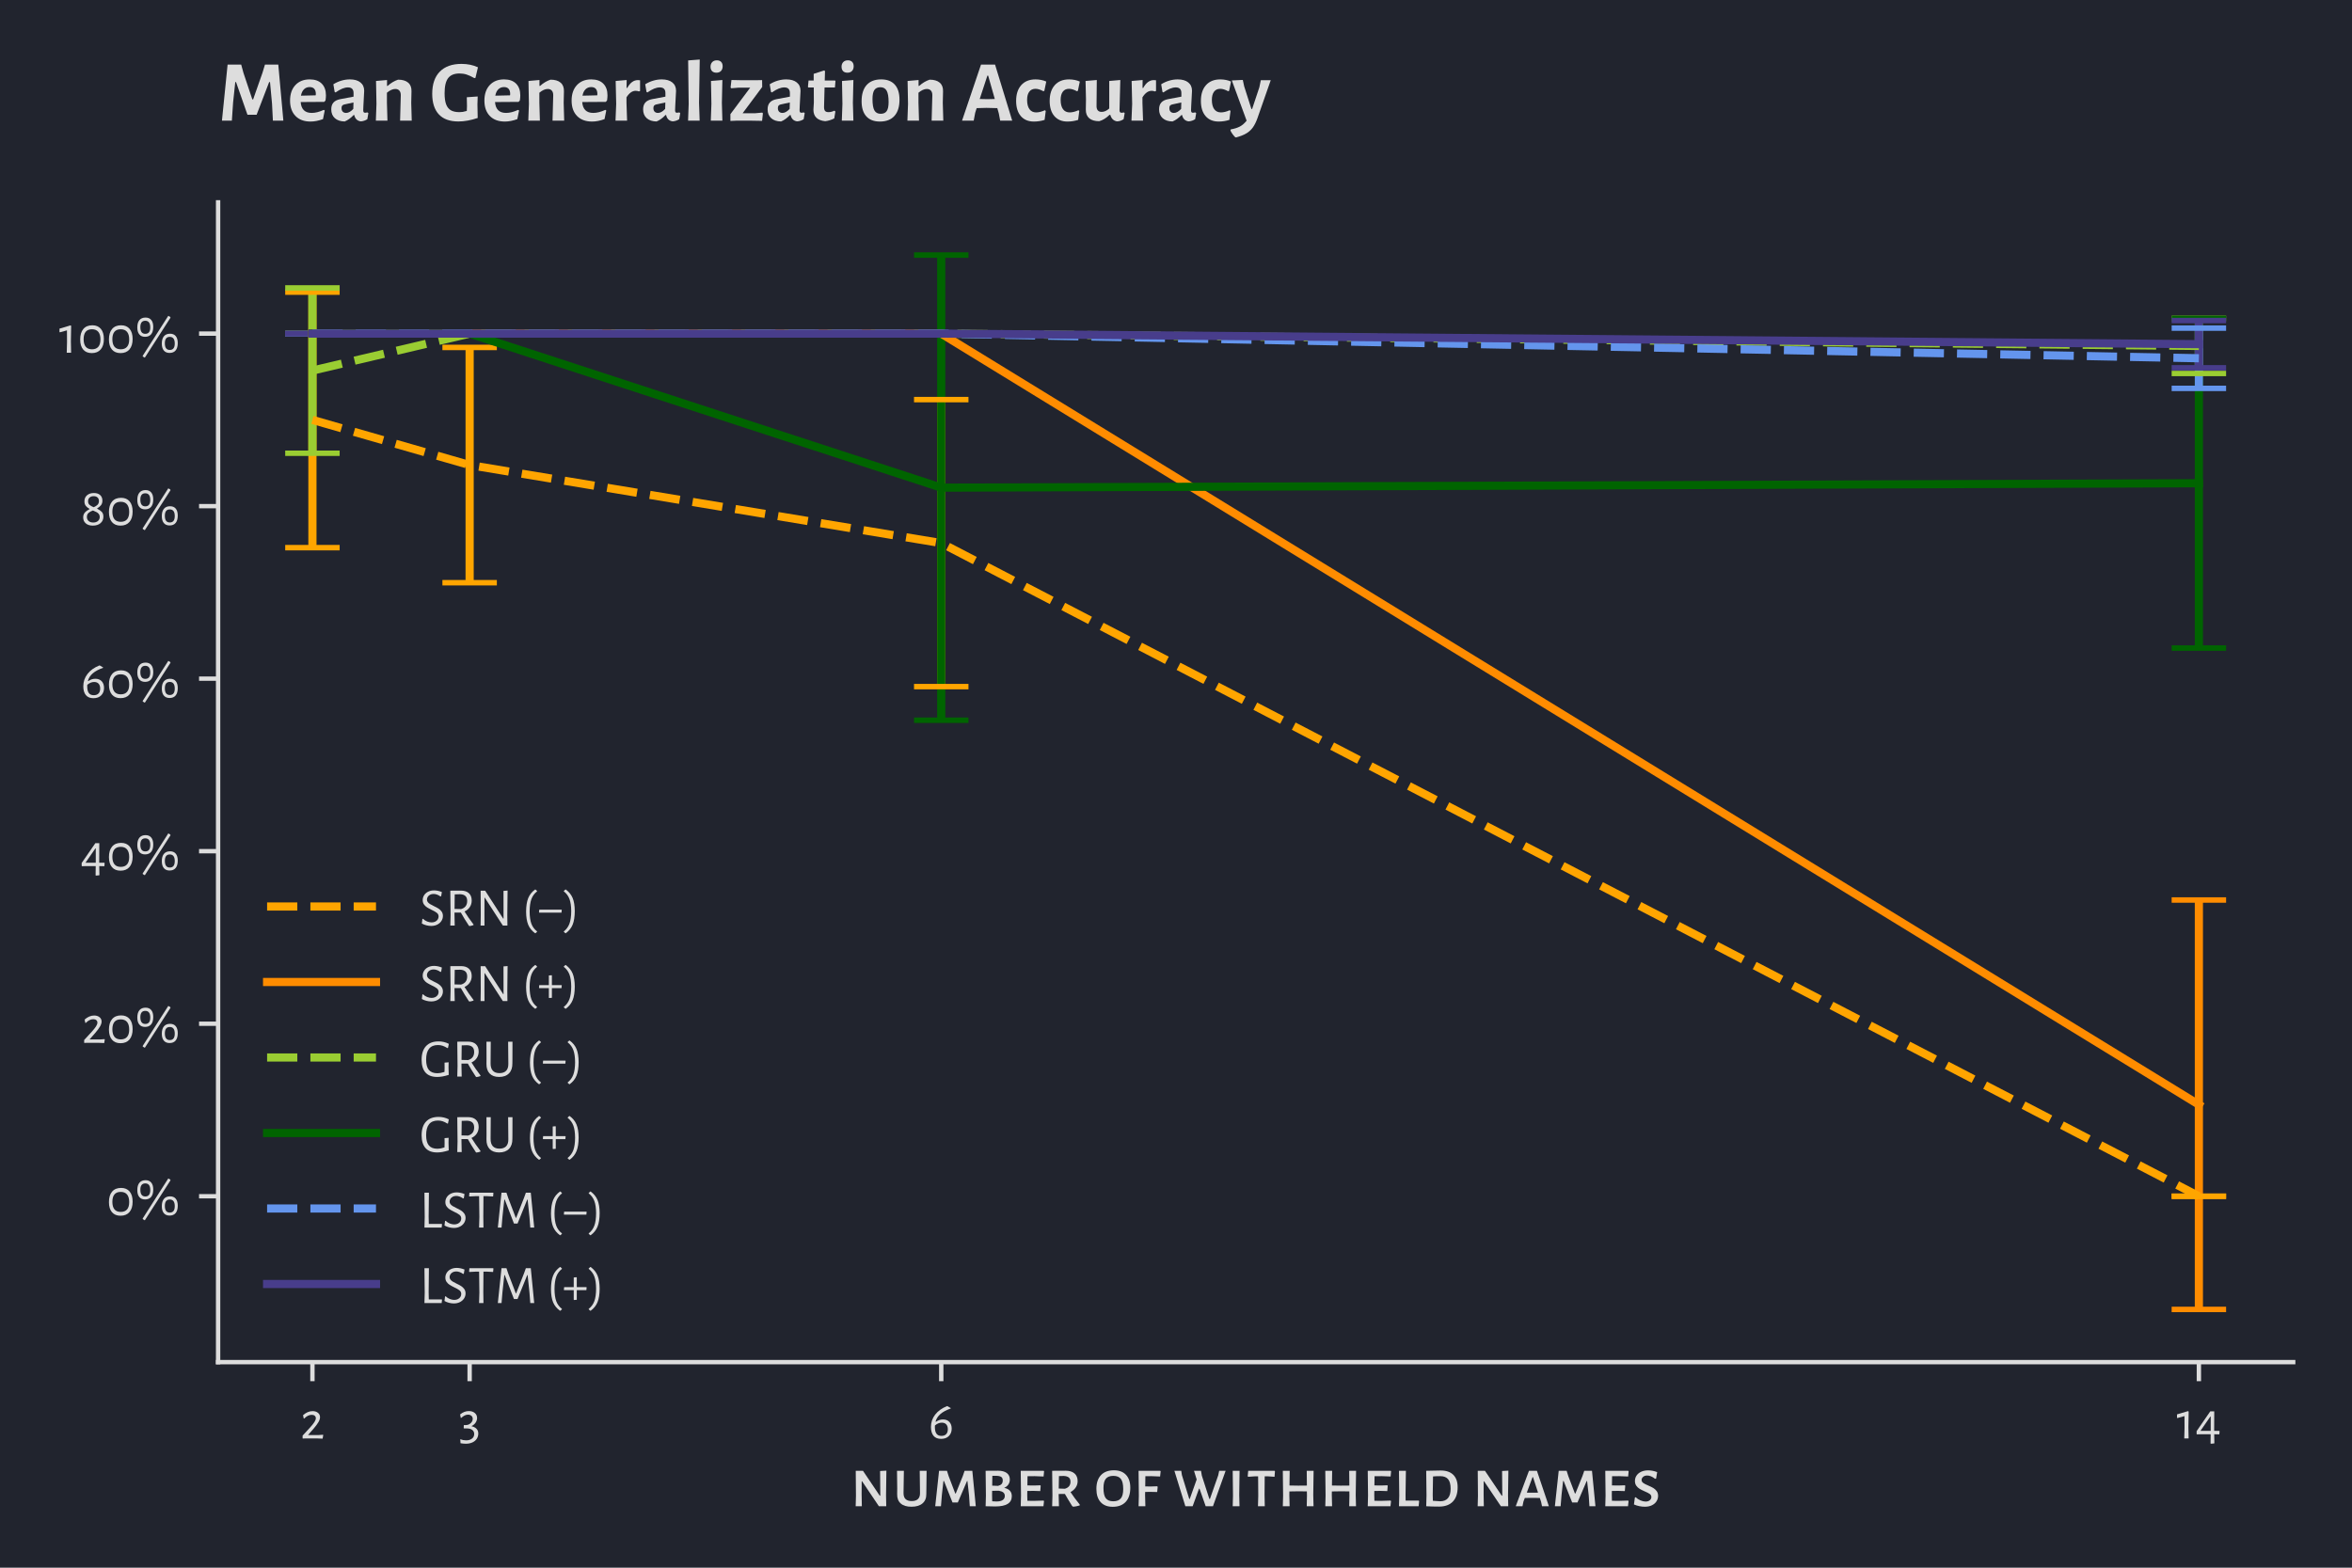 <?xml version="1.0" encoding="utf-8" standalone="no"?>
<!DOCTYPE svg PUBLIC "-//W3C//DTD SVG 1.1//EN"
  "http://www.w3.org/Graphics/SVG/1.1/DTD/svg11.dtd">
<!-- Created with matplotlib (https://matplotlib.org/) -->
<svg height="288pt" version="1.1" viewBox="0 0 432 288" width="432pt" xmlns="http://www.w3.org/2000/svg" xmlns:xlink="http://www.w3.org/1999/xlink">
 <defs>
  <style type="text/css">*{stroke-linecap:butt;stroke-linejoin:round;}</style>
 </defs>
 <g id="figure_1">
  <g id="patch_1">
   <path d="M 0 288 
L 432 288 
L 432 0 
L 0 0 
z
" style="fill:#21242e;"/>
  </g>
  <g id="axes_1">
   <g id="patch_2">
    <path d="M 40.06 250.236 
L 421.2 250.236 
L 421.2 37.17 
L 40.06 37.17 
z
" style="fill:#21242e;"/>
   </g>
   <g id="matplotlib.axis_1">
    <g id="xtick_1">
     <g id="line2d_1">
      <defs>
       <path d="M 0 0 
L 0 3.5 
" id="m0283eecb17" style="stroke:#dddddd;stroke-width:0.8;"/>
      </defs>
      <g>
       <use style="fill:#dddddd;stroke:#dddddd;stroke-width:0.8;" x="57.385" xlink:href="#m0283eecb17" y="250.236"/>
      </g>
     </g>
     <g id="text_1">
      <!-- 2 -->
      <g style="fill:#dddddd;" transform="translate(55.11 264.257)scale(0.1 -0.1)">
       <defs>
        <path d="M 23 50.203 
Q 29 50.203 32.844 47.141 
Q 36.703 44.094 36.703 39.094 
Q 36.703 35.094 33.891 30.141 
Q 31.094 25.203 25 18.094 
L 14.906 6.594 
L 15.094 6.203 
L 33.594 6.203 
L 42 6.797 
L 42.594 6.297 
L 41.5 -0.406 
L 31.297 0 
L 8.906 0 
L 5.203 -0.203 
L 4.703 0.203 
L 4.703 5.203 
L 18.594 20.297 
Q 24 26.297 26.5 30.25 
Q 29 34.203 29 37.203 
Q 29 39.906 27 41.656 
Q 25 43.406 21.406 43.406 
Q 17.797 43.406 14.25 41.594 
Q 10.703 39.797 7.797 36.594 
L 6.797 36.594 
L 5.5 42.703 
Q 9.406 46.297 13.906 48.25 
Q 18.406 50.203 23 50.203 
z
" id="AlegreyaSans-Regular-50"/>
       </defs>
       <use xlink:href="#AlegreyaSans-Regular-50"/>
      </g>
     </g>
    </g>
    <g id="xtick_2">
     <g id="line2d_2">
      <g>
       <use style="fill:#dddddd;stroke:#dddddd;stroke-width:0.8;" x="86.259" xlink:href="#m0283eecb17" y="250.236"/>
      </g>
     </g>
     <g id="text_2">
      <!-- 3 -->
      <g style="fill:#dddddd;" transform="translate(84.199 264.257)scale(0.1 -0.1)">
       <defs>
        <path d="M 19.094 50.297 
Q 25.906 50.297 30.094 46.75 
Q 34.297 43.203 34.297 37.594 
Q 34.297 33.297 31.75 29.297 
Q 29.203 25.297 24.297 22.797 
L 24.297 22.406 
Q 30.297 21 33.391 17.594 
Q 36.5 14.203 36.5 9.094 
Q 36.5 3.594 33.641 -0.703 
Q 30.797 -5 25.594 -7.344 
Q 20.406 -9.703 13.703 -9.703 
Q 9.094 -9.703 3.906 -8.797 
L 3.406 -2 
L 4 -1.5 
Q 8.703 -3.5 14.203 -3.5 
Q 20.797 -3.5 24.891 -0.344 
Q 29 2.797 29 8.094 
Q 29 12.797 25.641 15.5 
Q 22.297 18.203 16.094 18.406 
L 10.203 18.406 
L 9.703 19 
L 9.906 24.5 
L 14.297 24.594 
Q 17 24.594 19.797 26.094 
Q 22.594 27.594 24.438 30.188 
Q 26.297 32.797 26.297 35.906 
Q 26.297 39.5 23.891 41.594 
Q 21.5 43.703 17.594 43.703 
Q 14.5 43.703 11.547 42.25 
Q 8.594 40.797 5.203 37.797 
L 4.297 37.797 
L 3.094 44.094 
Q 10.594 50.297 19.094 50.297 
z
" id="AlegreyaSans-Regular-51"/>
       </defs>
       <use xlink:href="#AlegreyaSans-Regular-51"/>
      </g>
     </g>
    </g>
    <g id="xtick_3">
     <g id="line2d_3">
      <g>
       <use style="fill:#dddddd;stroke:#dddddd;stroke-width:0.8;" x="172.882" xlink:href="#m0283eecb17" y="250.236"/>
      </g>
     </g>
     <g id="text_3">
      <!-- 6 -->
      <g style="fill:#dddddd;" transform="translate(170.532 264.257)scale(0.1 -0.1)">
       <defs>
        <path d="M 26.703 34.906 
Q 34.203 34.906 38.453 30.297 
Q 42.703 25.703 42.703 18 
Q 42.703 9.703 37.5 4.453 
Q 32.297 -0.797 23.203 -0.797 
Q 14 -0.797 9.297 4.891 
Q 4.594 10.594 4.594 21.094 
Q 4.594 33.797 12.344 43.797 
Q 20.094 53.797 34.203 59.406 
L 34.703 59.406 
L 40.906 55.797 
L 40.906 55 
Q 28.906 50.797 22.156 45 
Q 15.406 39.203 13.094 31.203 
L 13.703 30.5 
Q 19.703 34.906 26.703 34.906 
z
M 23.797 4.703 
Q 29.406 4.703 32.5 7.844 
Q 35.594 11 35.594 16.906 
Q 35.594 22.703 32.688 25.844 
Q 29.797 29 24.5 29 
Q 17.906 29 11.906 23.797 
Q 11.797 22.906 11.797 21.094 
Q 11.797 12.906 14.688 8.797 
Q 17.594 4.703 23.797 4.703 
z
" id="AlegreyaSans-Regular-54"/>
       </defs>
       <use xlink:href="#AlegreyaSans-Regular-54"/>
      </g>
     </g>
    </g>
    <g id="xtick_4">
     <g id="line2d_4">
      <g>
       <use style="fill:#dddddd;stroke:#dddddd;stroke-width:0.8;" x="403.875" xlink:href="#m0283eecb17" y="250.236"/>
      </g>
     </g>
     <g id="text_4">
      <!-- 14 -->
      <g style="fill:#dddddd;" transform="translate(399.75 264.257)scale(0.1 -0.1)">
       <defs>
        <path d="M 22.5 49.406 
L 22 20.703 
L 22.406 0 
L 14.406 0 
L 14.906 19.703 
L 14.797 41.094 
L 1.906 37.5 
L 1.094 37.906 
L 1.094 44.203 
L 21.297 50.203 
z
" id="AlegreyaSans-Regular-49"/>
        <path d="M 35.203 7.703 
L 35 7.703 
L 35.297 -8.594 
L 34.797 -9.203 
L 28.797 -9.703 
L 28.297 -9.094 
L 28.5 7.703 
L 9.797 7.703 
L 3.203 7.5 
L 2.703 8.297 
L 2.703 13.406 
L 27.797 49.797 
L 35.094 49.797 
L 34.906 13.906 
L 44.297 13.906 
L 44.906 13.094 
L 44.406 7.5 
z
M 28.594 13.906 
L 28.594 40.203 
L 27.906 40.203 
L 9.703 13.906 
z
" id="AlegreyaSans-Regular-52"/>
       </defs>
       <use xlink:href="#AlegreyaSans-Regular-49"/>
       <use x="34.4" xlink:href="#AlegreyaSans-Regular-52"/>
      </g>
     </g>
    </g>
    <g id="text_5">
     <!-- number of withheld names -->
     <g style="fill:#dddddd;" transform="translate(156.086 276.71)scale(0.13 -0.13)">
      <defs>
       <path d="M 51.203 15.297 
L 51.5 0 
L 41.094 0 
L 17.406 35.203 
L 16.797 35.203 
L 16.703 17 
L 17 0 
L 8.297 0 
L 8.703 14.703 
L 8.406 50.094 
L 18.594 50.094 
L 42.297 14.906 
L 43.094 14.906 
L 42.797 49.797 
L 51.703 50.297 
z
" id="AlegreyaSansSC-Medium-110"/>
       <path d="M 48.203 24.594 
L 48.094 17.203 
Q 48.203 8.703 42.703 4 
Q 37.203 -0.703 27.094 -0.703 
Q 17.094 -0.703 11.891 3.938 
Q 6.703 8.594 6.906 17.203 
L 7 24.906 
L 6.703 50.094 
L 16.406 50.094 
L 15.906 18.703 
Q 15.797 7.297 27.5 7.297 
Q 33.297 7.297 36.297 10.141 
Q 39.297 13 39.203 18.703 
L 38.797 50.094 
L 48.5 50.094 
z
" id="AlegreyaSansSC-Medium-117"/>
       <path d="M 62.797 0 
L 54.297 0 
L 53.297 15.203 
L 51 35.594 
L 50.406 35.594 
L 37.406 5.297 
L 29.906 5.297 
L 17.906 35.594 
L 17.094 35.594 
L 14.906 16.094 
L 13.594 0 
L 5.5 0 
L 10.906 50.094 
L 22.094 50.094 
L 24.406 42.703 
L 33.797 18 
L 34.5 18 
L 44.5 42.797 
L 47 50.094 
L 57.906 50.094 
z
" id="AlegreyaSansSC-Medium-109"/>
       <path d="M 34.5 26 
Q 45.297 23.703 45.297 14.203 
Q 45.297 -0.297 22 -0.297 
Q 14.906 -0.297 8.297 0 
L 8.703 15 
L 8.297 50.094 
L 25.906 50.203 
Q 33.703 50.203 38.094 47 
Q 42.5 43.797 42.5 37.797 
Q 42.5 33.703 40.391 30.641 
Q 38.297 27.594 34.5 26 
z
M 32.5 36.5 
Q 32.5 40 30.203 41.5 
Q 27.906 43 22.594 43 
L 17.797 43 
L 17.594 29.094 
L 25.797 28.797 
Q 29.203 29.594 30.844 31.391 
Q 32.5 33.203 32.5 36.5 
z
M 23.5 6.703 
Q 29.297 6.703 32.344 8.703 
Q 35.406 10.703 35.406 14.594 
Q 35.406 17.703 33.297 19.453 
Q 31.203 21.203 26.906 21.906 
L 17.5 21.797 
L 17.406 15.906 
L 17.594 7 
Q 20.703 6.703 23.5 6.703 
z
" id="AlegreyaSansSC-Medium-98"/>
       <path d="M 40.5 8 
L 41.203 7.297 
L 40.406 0 
L 8.297 0 
L 8.703 15 
L 8.297 50.094 
L 40.703 50.094 
L 41.297 49.297 
L 40.594 42 
L 27.906 42.5 
L 17.906 42.406 
L 17.703 29.406 
L 27.297 29.297 
L 36 29.594 
L 36.5 28.797 
L 35.906 21.406 
L 26.5 21.703 
L 17.594 21.594 
L 17.5 15.906 
L 17.703 7.703 
L 27 7.594 
z
" id="AlegreyaSansSC-Medium-101"/>
       <path d="M 34.203 20 
Q 40 11.297 47.297 2.297 
L 47.203 1.094 
Q 42 -0.406 38.094 -0.703 
L 36.594 0.203 
Q 29.297 12 26.297 17.406 
L 17.5 17.297 
L 17.5 15.906 
L 17.906 0 
L 8.297 0 
L 8.703 15 
L 8.297 50.094 
L 27.297 50.203 
Q 35.406 50.203 39.844 46.344 
Q 44.297 42.5 44.297 35.5 
Q 44.297 30.594 41.641 26.594 
Q 39 22.594 34.203 20 
z
M 17.594 25 
L 26.297 24.703 
Q 34.203 27 34.203 34.594 
Q 34.203 38.703 31.797 40.641 
Q 29.406 42.594 24.5 42.797 
L 17.906 42.594 
z
" id="AlegreyaSansSC-Medium-114"/>
       <path id="AlegreyaSansSC-Medium-32"/>
       <path d="M 28.797 50.797 
Q 39.797 50.797 45.844 44.344 
Q 51.906 37.906 51.906 26.203 
Q 51.906 13.203 45.453 6.203 
Q 39 -0.797 27.094 -0.797 
Q 16 -0.797 10 5.797 
Q 4 12.406 4 24.5 
Q 4 37.094 10.453 43.938 
Q 16.906 50.797 28.797 50.797 
z
M 27.906 42.906 
Q 20.703 42.906 17.344 38.844 
Q 14 34.797 14 25.703 
Q 14 15.594 17.297 11.297 
Q 20.594 7 27.797 7 
Q 35.094 7 38.5 11.047 
Q 41.906 15.094 41.906 24.297 
Q 41.906 34.297 38.594 38.594 
Q 35.297 42.906 27.906 42.906 
z
" id="AlegreyaSansSC-Medium-111"/>
       <path d="M 17.406 42.406 
L 17.203 28 
L 25.203 27.906 
L 34.094 28.203 
L 34.797 27.406 
L 34.094 20.094 
L 24.406 20.297 
L 17.094 20.203 
L 17 15.906 
L 17.406 0 
L 7.797 0 
L 8.203 15 
L 7.797 50.094 
L 38.406 50.094 
L 39 49.297 
L 38.203 42 
L 25.703 42.5 
z
" id="AlegreyaSansSC-Medium-102"/>
       <path d="M 57.5 0 
L 47.203 0 
L 38.5 24.797 
L 37.797 24.797 
L 28.797 0 
L 18.5 0 
L 3 50.094 
L 12.703 50.094 
L 13.594 44.094 
L 24 10.297 
L 24.703 10.297 
L 34.5 37.797 
L 30.703 50.094 
L 40.594 50.094 
L 41.797 43.203 
L 52.406 10.297 
L 53.203 10.297 
L 64.906 43.594 
L 66.297 50.094 
L 75.406 50.094 
z
" id="AlegreyaSansSC-Medium-119"/>
       <path d="M 17.5 15.906 
L 17.906 0 
L 8.297 0 
L 8.703 15 
L 8.297 50.094 
L 18 50.094 
z
" id="AlegreyaSansSC-Medium-105"/>
       <path d="M 41.297 49.297 
L 40.703 41.594 
L 31 42.297 
L 26.797 42.297 
L 26.594 15.906 
L 26.906 0 
L 17.297 0 
L 17.703 15 
L 17.5 42.297 
L 13.406 42.297 
L 3.5 41.594 
L 2.797 42.406 
L 3.5 50.094 
L 40.797 50.094 
z
" id="AlegreyaSansSC-Medium-116"/>
       <path d="M 51.297 15.906 
L 51.703 0 
L 42.094 0 
L 42.406 15 
L 42.297 21 
L 29.406 21.094 
L 17.594 20.906 
L 17.5 15.906 
L 17.906 0 
L 8.297 0 
L 8.703 15 
L 8.297 50.094 
L 18 50.094 
L 17.703 29.297 
L 30.094 29.094 
L 42.297 29.203 
L 42.094 50.094 
L 51.797 50.094 
z
" id="AlegreyaSansSC-Medium-104"/>
       <path d="M 36.5 7.203 
L 35.797 0 
L 8 0 
L 8.406 15 
L 8 50.094 
L 17.797 50.094 
L 17.297 15.906 
L 17.406 8 
L 35.906 8 
z
" id="AlegreyaSansSC-Medium-108"/>
       <path d="M 28.906 50.5 
Q 40.406 50.5 46.547 44.391 
Q 52.703 38.297 52.703 26.906 
Q 52.703 13.594 45.891 6.547 
Q 39.094 -0.5 26.5 -0.5 
Q 17 -0.5 8.297 0 
L 8.703 15 
L 8.297 50.094 
L 28.906 50.5 
z
M 28.094 7 
Q 35.203 7 39 11.391 
Q 42.797 15.797 42.797 24.703 
Q 42.797 34 39.188 38.25 
Q 35.594 42.5 28.203 42.5 
Q 22 42.5 17.906 42.094 
L 17.5 15.906 
L 17.703 7.703 
Q 25.203 7 28.094 7 
z
" id="AlegreyaSansSC-Medium-100"/>
       <path d="M 48.906 0 
L 39.203 0 
L 37.906 6.203 
L 36.094 11.703 
L 24.906 11.797 
L 14.906 11.703 
L 13 6.703 
L 11.594 0 
L 2.094 0 
L 20.797 50.094 
L 32 50.094 
z
M 33.594 19.203 
L 26.5 41.094 
L 25.797 41.094 
L 17.703 19.203 
L 25.594 19.094 
z
" id="AlegreyaSansSC-Medium-97"/>
       <path d="M 24.406 50.703 
Q 30.797 50.703 37.203 48.203 
L 35.703 39.094 
L 34.203 38.797 
Q 28.406 43.406 23.203 43.406 
Q 19.5 43.406 17.344 41.5 
Q 15.203 39.594 15.203 37.094 
Q 15.203 34.594 17.453 32.938 
Q 19.703 31.297 24.5 29.297 
Q 29 27.406 31.75 25.75 
Q 34.5 24.094 36.5 21.391 
Q 38.5 18.703 38.5 14.703 
Q 38.5 10.594 36.344 7.094 
Q 34.203 3.594 29.953 1.438 
Q 25.703 -0.703 19.703 -0.703 
Q 16.094 -0.703 12.094 0.094 
Q 8.094 0.906 4.406 2.5 
L 5.703 12.203 
L 6.797 12.797 
Q 9.703 9.906 13.641 8.25 
Q 17.594 6.594 20.906 6.594 
Q 24.5 6.594 26.75 8.438 
Q 29 10.297 29 13 
Q 29 15.703 26.703 17.344 
Q 24.406 19 19.594 21 
Q 15.297 22.906 12.5 24.547 
Q 9.703 26.203 7.75 28.953 
Q 5.797 31.703 5.797 35.703 
Q 5.797 39.906 8.047 43.297 
Q 10.297 46.703 14.547 48.703 
Q 18.797 50.703 24.406 50.703 
z
" id="AlegreyaSansSC-Medium-115"/>
      </defs>
      <use xlink:href="#AlegreyaSansSC-Medium-110"/>
      <use x="60" xlink:href="#AlegreyaSansSC-Medium-117"/>
      <use x="115.2" xlink:href="#AlegreyaSansSC-Medium-109"/>
      <use x="183.6" xlink:href="#AlegreyaSansSC-Medium-98"/>
      <use x="233.2" xlink:href="#AlegreyaSansSC-Medium-101"/>
      <use x="277.6" xlink:href="#AlegreyaSansSC-Medium-114"/>
      <use x="328.4" xlink:href="#AlegreyaSansSC-Medium-32"/>
      <use x="344.4" xlink:href="#AlegreyaSansSC-Medium-111"/>
      <use x="400.2" xlink:href="#AlegreyaSansSC-Medium-102"/>
      <use x="439.6" xlink:href="#AlegreyaSansSC-Medium-32"/>
      <use x="455.6" xlink:href="#AlegreyaSansSC-Medium-119"/>
      <use x="532.7" xlink:href="#AlegreyaSansSC-Medium-105"/>
      <use x="559.4" xlink:href="#AlegreyaSansSC-Medium-116"/>
      <use x="603.5" xlink:href="#AlegreyaSansSC-Medium-104"/>
      <use x="663.5" xlink:href="#AlegreyaSansSC-Medium-104"/>
      <use x="723.5" xlink:href="#AlegreyaSansSC-Medium-101"/>
      <use x="767.9" xlink:href="#AlegreyaSansSC-Medium-108"/>
      <use x="806.1" xlink:href="#AlegreyaSansSC-Medium-100"/>
      <use x="862.8" xlink:href="#AlegreyaSansSC-Medium-32"/>
      <use x="878.8" xlink:href="#AlegreyaSansSC-Medium-110"/>
      <use x="938.8" xlink:href="#AlegreyaSansSC-Medium-97"/>
      <use x="990.7" xlink:href="#AlegreyaSansSC-Medium-109"/>
      <use x="1059.1" xlink:href="#AlegreyaSansSC-Medium-101"/>
      <use x="1103.5" xlink:href="#AlegreyaSansSC-Medium-115"/>
     </g>
    </g>
   </g>
   <g id="matplotlib.axis_2">
    <g id="ytick_1">
     <g id="line2d_5">
      <defs>
       <path d="M 0 0 
L -3.5 0 
" id="m2bcdbfff50" style="stroke:#dddddd;stroke-width:0.8;"/>
      </defs>
      <g>
       <use style="fill:#dddddd;stroke:#dddddd;stroke-width:0.8;" x="40.06" xlink:href="#m2bcdbfff50" y="219.763"/>
      </g>
     </g>
     <g id="text_6">
      <!-- 0% -->
      <g style="fill:#dddddd;" transform="translate(19.54 223.273)scale(0.1 -0.1)">
       <defs>
        <path d="M 27 50.406 
Q 37.094 50.406 42.641 43.844 
Q 48.203 37.297 48.203 25.203 
Q 48.203 12.797 42.391 6.047 
Q 36.594 -0.703 26 -0.703 
Q 15.797 -0.703 10.25 5.797 
Q 4.703 12.297 4.703 24.203 
Q 4.703 36.797 10.5 43.594 
Q 16.297 50.406 27 50.406 
z
M 26.297 43.094 
Q 18.703 43.094 14.844 38.5 
Q 11 33.906 11 24.797 
Q 11 15.594 14.891 10.938 
Q 18.797 6.297 26.406 6.297 
Q 34 6.297 37.953 10.844 
Q 41.906 15.406 41.906 24.297 
Q 41.906 33.594 37.953 38.344 
Q 34 43.094 26.297 43.094 
z
" id="AlegreyaSans-Regular-48"/>
        <path d="M 64.406 65.797 
L 65 64.406 
L 17.797 -9.094 
L 14.297 -7.094 
L 13.797 -5.906 
L 60.906 67.797 
z
M 19.203 64.594 
Q 26 64.594 29.641 60.141 
Q 33.297 55.703 33.297 47.406 
Q 33.297 38.5 29.391 33.844 
Q 25.5 29.203 18.203 29.203 
Q 11.406 29.203 7.703 33.641 
Q 4 38.094 4 46.5 
Q 4 55.297 7.891 59.938 
Q 11.797 64.594 19.203 64.594 
z
M 18.594 58.703 
Q 9.594 58.703 9.594 47 
Q 9.594 34.703 18.703 34.703 
Q 27.797 34.703 27.797 46.5 
Q 27.797 58.703 18.594 58.703 
z
M 64.203 34.906 
Q 71 34.906 74.641 30.5 
Q 78.297 26.094 78.297 17.797 
Q 78.297 8.906 74.438 4.25 
Q 70.594 -0.406 63.203 -0.406 
Q 56.406 -0.406 52.703 4.047 
Q 49 8.5 49 16.797 
Q 49 25.594 52.891 30.25 
Q 56.797 34.906 64.203 34.906 
z
M 63.594 29.094 
Q 54.594 29.094 54.594 17.297 
Q 54.594 5.094 63.703 5.094 
Q 72.797 5.094 72.797 16.906 
Q 72.797 29.094 63.594 29.094 
z
" id="AlegreyaSans-Regular-37"/>
       </defs>
       <use xlink:href="#AlegreyaSans-Regular-48"/>
       <use x="52.8" xlink:href="#AlegreyaSans-Regular-37"/>
      </g>
     </g>
    </g>
    <g id="ytick_2">
     <g id="line2d_6">
      <g>
       <use style="fill:#dddddd;stroke:#dddddd;stroke-width:0.8;" x="40.06" xlink:href="#m2bcdbfff50" y="188.068"/>
      </g>
     </g>
     <g id="text_7">
      <!-- 20% -->
      <g style="fill:#dddddd;" transform="translate(14.99 191.578)scale(0.1 -0.1)">
       <use xlink:href="#AlegreyaSans-Regular-50"/>
       <use x="45.5" xlink:href="#AlegreyaSans-Regular-48"/>
       <use x="98.3" xlink:href="#AlegreyaSans-Regular-37"/>
      </g>
     </g>
    </g>
    <g id="ytick_3">
     <g id="line2d_7">
      <g>
       <use style="fill:#dddddd;stroke:#dddddd;stroke-width:0.8;" x="40.06" xlink:href="#m2bcdbfff50" y="156.373"/>
      </g>
     </g>
     <g id="text_8">
      <!-- 40% -->
      <g style="fill:#dddddd;" transform="translate(14.73 159.883)scale(0.1 -0.1)">
       <use xlink:href="#AlegreyaSans-Regular-52"/>
       <use x="48.1" xlink:href="#AlegreyaSans-Regular-48"/>
       <use x="100.9" xlink:href="#AlegreyaSans-Regular-37"/>
      </g>
     </g>
    </g>
    <g id="ytick_4">
     <g id="line2d_8">
      <g>
       <use style="fill:#dddddd;stroke:#dddddd;stroke-width:0.8;" x="40.06" xlink:href="#m2bcdbfff50" y="124.677"/>
      </g>
     </g>
     <g id="text_9">
      <!-- 60% -->
      <g style="fill:#dddddd;" transform="translate(14.84 128.187)scale(0.1 -0.1)">
       <use xlink:href="#AlegreyaSans-Regular-54"/>
       <use x="47" xlink:href="#AlegreyaSans-Regular-48"/>
       <use x="99.8" xlink:href="#AlegreyaSans-Regular-37"/>
      </g>
     </g>
    </g>
    <g id="ytick_5">
     <g id="line2d_9">
      <g>
       <use style="fill:#dddddd;stroke:#dddddd;stroke-width:0.8;" x="40.06" xlink:href="#m2bcdbfff50" y="92.982"/>
      </g>
     </g>
     <g id="text_10">
      <!-- 80% -->
      <g style="fill:#dddddd;" transform="translate(14.799 96.492)scale(0.1 -0.1)">
       <defs>
        <path d="M 24.5 59.203 
Q 31.797 59.203 35.938 55.453 
Q 40.094 51.703 40.094 45.203 
Q 40.094 40.094 37.5 36.797 
Q 34.906 33.5 30.406 30.906 
L 30.406 30.406 
Q 35.797 27.797 38.844 24.641 
Q 41.906 21.5 41.906 15.797 
Q 41.906 8.297 36.594 3.797 
Q 31.297 -0.703 22.5 -0.703 
Q 14.297 -0.703 9.547 3.438 
Q 4.797 7.594 4.797 14.297 
Q 4.797 19.906 8 23.453 
Q 11.203 27 16.5 29.594 
L 16.5 30.094 
Q 12.297 32.297 9.688 35.5 
Q 7.094 38.703 7.094 43.906 
Q 7.094 51 11.891 55.094 
Q 16.703 59.203 24.5 59.203 
z
M 24.094 53.406 
Q 19.406 53.406 16.594 50.906 
Q 13.797 48.406 13.797 44.094 
Q 13.797 39.797 16.438 37.438 
Q 19.094 35.094 24.094 33.094 
Q 28.594 35 31.141 37.547 
Q 33.703 40.094 33.703 44.5 
Q 33.703 48.703 31.141 51.047 
Q 28.594 53.406 24.094 53.406 
z
M 22.703 27.094 
Q 17.594 25.297 14.594 22.594 
Q 11.594 19.906 11.594 15.094 
Q 11.594 10.594 14.75 7.797 
Q 17.906 5 23.203 5 
Q 28.703 5 31.953 7.844 
Q 35.203 10.703 35.203 15.297 
Q 35.203 18.5 33.5 20.641 
Q 31.797 22.797 29.438 24.047 
Q 27.094 25.297 22.703 27.094 
z
" id="AlegreyaSans-Regular-56"/>
       </defs>
       <use xlink:href="#AlegreyaSans-Regular-56"/>
       <use x="47.4" xlink:href="#AlegreyaSans-Regular-48"/>
       <use x="100.2" xlink:href="#AlegreyaSans-Regular-37"/>
      </g>
     </g>
    </g>
    <g id="ytick_6">
     <g id="line2d_10">
      <g>
       <use style="fill:#dddddd;stroke:#dddddd;stroke-width:0.8;" x="40.06" xlink:href="#m2bcdbfff50" y="61.287"/>
      </g>
     </g>
     <g id="text_11">
      <!-- 100% -->
      <g style="fill:#dddddd;" transform="translate(10.819 64.797)scale(0.1 -0.1)">
       <use xlink:href="#AlegreyaSans-Regular-49"/>
       <use x="34.4" xlink:href="#AlegreyaSans-Regular-48"/>
       <use x="87.2" xlink:href="#AlegreyaSans-Regular-48"/>
       <use x="140" xlink:href="#AlegreyaSans-Regular-37"/>
      </g>
     </g>
    </g>
   </g>
   <g id="LineCollection_1">
    <path clip-path="url(#pd49d981471)" d="M 57.385 100.607 
L 57.385 53.661 
" style="fill:none;stroke:#ffa500;stroke-width:1.5;"/>
    <path clip-path="url(#pd49d981471)" d="M 86.259 107.045 
L 86.259 63.826 
" style="fill:none;stroke:#ffa500;stroke-width:1.5;"/>
    <path clip-path="url(#pd49d981471)" d="M 172.882 126.139 
L 172.882 73.408 
" style="fill:none;stroke:#ffa500;stroke-width:1.5;"/>
    <path clip-path="url(#pd49d981471)" d="M 403.875 219.763 
L 403.875 219.763 
" style="fill:none;stroke:#ffa500;stroke-width:1.5;"/>
   </g>
   <g id="LineCollection_2">
    <path clip-path="url(#pd49d981471)" d="M 57.385 61.287 
L 57.385 61.287 
" style="fill:none;stroke:#ff8c00;stroke-width:1.5;"/>
    <path clip-path="url(#pd49d981471)" d="M 86.259 61.287 
L 86.259 61.287 
" style="fill:none;stroke:#ff8c00;stroke-width:1.5;"/>
    <path clip-path="url(#pd49d981471)" d="M 172.882 61.287 
L 172.882 61.287 
" style="fill:none;stroke:#ff8c00;stroke-width:1.5;"/>
    <path clip-path="url(#pd49d981471)" d="M 403.875 240.551 
L 403.875 165.339 
" style="fill:none;stroke:#ff8c00;stroke-width:1.5;"/>
   </g>
   <g id="LineCollection_3">
    <path clip-path="url(#pd49d981471)" d="M 57.385 83.266 
L 57.385 52.891 
" style="fill:none;stroke:#9acd32;stroke-width:1.5;"/>
    <path clip-path="url(#pd49d981471)" d="M 86.259 61.287 
L 86.259 61.287 
" style="fill:none;stroke:#9acd32;stroke-width:1.5;"/>
    <path clip-path="url(#pd49d981471)" d="M 172.882 61.287 
L 172.882 61.287 
" style="fill:none;stroke:#9acd32;stroke-width:1.5;"/>
    <path clip-path="url(#pd49d981471)" d="M 403.875 68.613 
L 403.875 58.488 
" style="fill:none;stroke:#9acd32;stroke-width:1.5;"/>
   </g>
   <g id="LineCollection_4">
    <path clip-path="url(#pd49d981471)" d="M 57.385 61.287 
L 57.385 61.287 
" style="fill:none;stroke:#006400;stroke-width:1.5;"/>
    <path clip-path="url(#pd49d981471)" d="M 86.259 61.287 
L 86.259 61.287 
" style="fill:none;stroke:#006400;stroke-width:1.5;"/>
    <path clip-path="url(#pd49d981471)" d="M 172.882 132.317 
L 172.882 46.855 
" style="fill:none;stroke:#006400;stroke-width:1.5;"/>
    <path clip-path="url(#pd49d981471)" d="M 403.875 119.052 
L 403.875 58.503 
" style="fill:none;stroke:#006400;stroke-width:1.5;"/>
   </g>
   <g id="LineCollection_5">
    <path clip-path="url(#pd49d981471)" d="M 57.385 61.287 
L 57.385 61.287 
" style="fill:none;stroke:#6495ed;stroke-width:1.5;"/>
    <path clip-path="url(#pd49d981471)" d="M 86.259 61.287 
L 86.259 61.287 
" style="fill:none;stroke:#6495ed;stroke-width:1.5;"/>
    <path clip-path="url(#pd49d981471)" d="M 172.882 61.287 
L 172.882 61.287 
" style="fill:none;stroke:#6495ed;stroke-width:1.5;"/>
    <path clip-path="url(#pd49d981471)" d="M 403.875 71.346 
L 403.875 60.283 
" style="fill:none;stroke:#6495ed;stroke-width:1.5;"/>
   </g>
   <g id="LineCollection_6">
    <path clip-path="url(#pd49d981471)" d="M 57.385 61.287 
L 57.385 61.287 
" style="fill:none;stroke:#483d8b;stroke-width:1.5;"/>
    <path clip-path="url(#pd49d981471)" d="M 86.259 61.287 
L 86.259 61.287 
" style="fill:none;stroke:#483d8b;stroke-width:1.5;"/>
    <path clip-path="url(#pd49d981471)" d="M 172.882 61.287 
L 172.882 61.287 
" style="fill:none;stroke:#483d8b;stroke-width:1.5;"/>
    <path clip-path="url(#pd49d981471)" d="M 403.875 67.566 
L 403.875 58.888 
" style="fill:none;stroke:#483d8b;stroke-width:1.5;"/>
   </g>
   <g id="line2d_11">
    <defs>
     <path d="M 5 0 
L -5 -0 
" id="md7828bee72" style="stroke:#ffa500;"/>
    </defs>
    <g clip-path="url(#pd49d981471)">
     <use style="fill:#ffa500;stroke:#ffa500;" x="57.385" xlink:href="#md7828bee72" y="100.607"/>
     <use style="fill:#ffa500;stroke:#ffa500;" x="86.259" xlink:href="#md7828bee72" y="107.045"/>
     <use style="fill:#ffa500;stroke:#ffa500;" x="172.882" xlink:href="#md7828bee72" y="126.139"/>
     <use style="fill:#ffa500;stroke:#ffa500;" x="403.875" xlink:href="#md7828bee72" y="219.763"/>
    </g>
   </g>
   <g id="line2d_12">
    <g clip-path="url(#pd49d981471)">
     <use style="fill:#ffa500;stroke:#ffa500;" x="57.385" xlink:href="#md7828bee72" y="53.661"/>
     <use style="fill:#ffa500;stroke:#ffa500;" x="86.259" xlink:href="#md7828bee72" y="63.826"/>
     <use style="fill:#ffa500;stroke:#ffa500;" x="172.882" xlink:href="#md7828bee72" y="73.408"/>
     <use style="fill:#ffa500;stroke:#ffa500;" x="403.875" xlink:href="#md7828bee72" y="219.763"/>
    </g>
   </g>
   <g id="line2d_13">
    <defs>
     <path d="M 5 0 
L -5 -0 
" id="m8b8052aa58" style="stroke:#ff8c00;"/>
    </defs>
    <g clip-path="url(#pd49d981471)">
     <use style="fill:#ff8c00;stroke:#ff8c00;" x="57.385" xlink:href="#m8b8052aa58" y="61.287"/>
     <use style="fill:#ff8c00;stroke:#ff8c00;" x="86.259" xlink:href="#m8b8052aa58" y="61.287"/>
     <use style="fill:#ff8c00;stroke:#ff8c00;" x="172.882" xlink:href="#m8b8052aa58" y="61.287"/>
     <use style="fill:#ff8c00;stroke:#ff8c00;" x="403.875" xlink:href="#m8b8052aa58" y="240.551"/>
    </g>
   </g>
   <g id="line2d_14">
    <g clip-path="url(#pd49d981471)">
     <use style="fill:#ff8c00;stroke:#ff8c00;" x="57.385" xlink:href="#m8b8052aa58" y="61.287"/>
     <use style="fill:#ff8c00;stroke:#ff8c00;" x="86.259" xlink:href="#m8b8052aa58" y="61.287"/>
     <use style="fill:#ff8c00;stroke:#ff8c00;" x="172.882" xlink:href="#m8b8052aa58" y="61.287"/>
     <use style="fill:#ff8c00;stroke:#ff8c00;" x="403.875" xlink:href="#m8b8052aa58" y="165.339"/>
    </g>
   </g>
   <g id="line2d_15">
    <defs>
     <path d="M 5 0 
L -5 -0 
" id="m39a30b25a8" style="stroke:#9acd32;"/>
    </defs>
    <g clip-path="url(#pd49d981471)">
     <use style="fill:#9acd32;stroke:#9acd32;" x="57.385" xlink:href="#m39a30b25a8" y="83.266"/>
     <use style="fill:#9acd32;stroke:#9acd32;" x="86.259" xlink:href="#m39a30b25a8" y="61.287"/>
     <use style="fill:#9acd32;stroke:#9acd32;" x="172.882" xlink:href="#m39a30b25a8" y="61.287"/>
     <use style="fill:#9acd32;stroke:#9acd32;" x="403.875" xlink:href="#m39a30b25a8" y="68.613"/>
    </g>
   </g>
   <g id="line2d_16">
    <g clip-path="url(#pd49d981471)">
     <use style="fill:#9acd32;stroke:#9acd32;" x="57.385" xlink:href="#m39a30b25a8" y="52.891"/>
     <use style="fill:#9acd32;stroke:#9acd32;" x="86.259" xlink:href="#m39a30b25a8" y="61.287"/>
     <use style="fill:#9acd32;stroke:#9acd32;" x="172.882" xlink:href="#m39a30b25a8" y="61.287"/>
     <use style="fill:#9acd32;stroke:#9acd32;" x="403.875" xlink:href="#m39a30b25a8" y="58.488"/>
    </g>
   </g>
   <g id="line2d_17">
    <defs>
     <path d="M 5 0 
L -5 -0 
" id="m601da677ce" style="stroke:#006400;"/>
    </defs>
    <g clip-path="url(#pd49d981471)">
     <use style="fill:#006400;stroke:#006400;" x="57.385" xlink:href="#m601da677ce" y="61.287"/>
     <use style="fill:#006400;stroke:#006400;" x="86.259" xlink:href="#m601da677ce" y="61.287"/>
     <use style="fill:#006400;stroke:#006400;" x="172.882" xlink:href="#m601da677ce" y="132.317"/>
     <use style="fill:#006400;stroke:#006400;" x="403.875" xlink:href="#m601da677ce" y="119.052"/>
    </g>
   </g>
   <g id="line2d_18">
    <g clip-path="url(#pd49d981471)">
     <use style="fill:#006400;stroke:#006400;" x="57.385" xlink:href="#m601da677ce" y="61.287"/>
     <use style="fill:#006400;stroke:#006400;" x="86.259" xlink:href="#m601da677ce" y="61.287"/>
     <use style="fill:#006400;stroke:#006400;" x="172.882" xlink:href="#m601da677ce" y="46.855"/>
     <use style="fill:#006400;stroke:#006400;" x="403.875" xlink:href="#m601da677ce" y="58.503"/>
    </g>
   </g>
   <g id="line2d_19">
    <defs>
     <path d="M 5 0 
L -5 -0 
" id="m5c396fcaa1" style="stroke:#6495ed;"/>
    </defs>
    <g clip-path="url(#pd49d981471)">
     <use style="fill:#6495ed;stroke:#6495ed;" x="57.385" xlink:href="#m5c396fcaa1" y="61.287"/>
     <use style="fill:#6495ed;stroke:#6495ed;" x="86.259" xlink:href="#m5c396fcaa1" y="61.287"/>
     <use style="fill:#6495ed;stroke:#6495ed;" x="172.882" xlink:href="#m5c396fcaa1" y="61.287"/>
     <use style="fill:#6495ed;stroke:#6495ed;" x="403.875" xlink:href="#m5c396fcaa1" y="71.346"/>
    </g>
   </g>
   <g id="line2d_20">
    <g clip-path="url(#pd49d981471)">
     <use style="fill:#6495ed;stroke:#6495ed;" x="57.385" xlink:href="#m5c396fcaa1" y="61.287"/>
     <use style="fill:#6495ed;stroke:#6495ed;" x="86.259" xlink:href="#m5c396fcaa1" y="61.287"/>
     <use style="fill:#6495ed;stroke:#6495ed;" x="172.882" xlink:href="#m5c396fcaa1" y="61.287"/>
     <use style="fill:#6495ed;stroke:#6495ed;" x="403.875" xlink:href="#m5c396fcaa1" y="60.283"/>
    </g>
   </g>
   <g id="line2d_21">
    <defs>
     <path d="M 5 0 
L -5 -0 
" id="me7836f00b5" style="stroke:#483d8b;"/>
    </defs>
    <g clip-path="url(#pd49d981471)">
     <use style="fill:#483d8b;stroke:#483d8b;" x="57.385" xlink:href="#me7836f00b5" y="61.287"/>
     <use style="fill:#483d8b;stroke:#483d8b;" x="86.259" xlink:href="#me7836f00b5" y="61.287"/>
     <use style="fill:#483d8b;stroke:#483d8b;" x="172.882" xlink:href="#me7836f00b5" y="61.287"/>
     <use style="fill:#483d8b;stroke:#483d8b;" x="403.875" xlink:href="#me7836f00b5" y="67.566"/>
    </g>
   </g>
   <g id="line2d_22">
    <g clip-path="url(#pd49d981471)">
     <use style="fill:#483d8b;stroke:#483d8b;" x="57.385" xlink:href="#me7836f00b5" y="61.287"/>
     <use style="fill:#483d8b;stroke:#483d8b;" x="86.259" xlink:href="#me7836f00b5" y="61.287"/>
     <use style="fill:#483d8b;stroke:#483d8b;" x="172.882" xlink:href="#me7836f00b5" y="61.287"/>
     <use style="fill:#483d8b;stroke:#483d8b;" x="403.875" xlink:href="#me7836f00b5" y="58.888"/>
    </g>
   </g>
   <g id="line2d_23">
    <path clip-path="url(#pd49d981471)" d="M 57.385 77.134 
L 86.259 85.435 
L 172.882 99.774 
L 403.875 219.763 
" style="fill:none;stroke:#ffa500;stroke-dasharray:5.55,2.4;stroke-dashoffset:0;stroke-width:1.5;"/>
   </g>
   <g id="line2d_24">
    <path clip-path="url(#pd49d981471)" d="M 57.385 61.287 
L 86.259 61.287 
L 172.882 61.287 
L 403.875 202.945 
" style="fill:none;stroke:#ff8c00;stroke-linecap:square;stroke-width:1.5;"/>
   </g>
   <g id="line2d_25">
    <path clip-path="url(#pd49d981471)" d="M 57.385 68.078 
L 86.259 61.287 
L 172.882 61.287 
L 403.875 63.551 
" style="fill:none;stroke:#9acd32;stroke-dasharray:5.55,2.4;stroke-dashoffset:0;stroke-width:1.5;"/>
   </g>
   <g id="line2d_26">
    <path clip-path="url(#pd49d981471)" d="M 57.385 61.287 
L 86.259 61.287 
L 172.882 89.586 
L 403.875 88.777 
" style="fill:none;stroke:#006400;stroke-linecap:square;stroke-width:1.5;"/>
   </g>
   <g id="line2d_27">
    <path clip-path="url(#pd49d981471)" d="M 57.385 61.287 
L 86.259 61.287 
L 172.882 61.287 
L 403.875 65.814 
" style="fill:none;stroke:#6495ed;stroke-dasharray:5.55,2.4;stroke-dashoffset:0;stroke-width:1.5;"/>
   </g>
   <g id="line2d_28">
    <path clip-path="url(#pd49d981471)" d="M 57.385 61.287 
L 86.259 61.287 
L 172.882 61.287 
L 403.875 63.227 
" style="fill:none;stroke:#483d8b;stroke-linecap:square;stroke-width:1.5;"/>
   </g>
   <g id="patch_3">
    <path d="M 40.06 250.236 
L 40.06 37.17 
" style="fill:none;stroke:#dddddd;stroke-linecap:square;stroke-linejoin:miter;stroke-width:0.8;"/>
   </g>
   <g id="patch_4">
    <path d="M 40.06 250.236 
L 421.2 250.236 
" style="fill:none;stroke:#dddddd;stroke-linecap:square;stroke-linejoin:miter;stroke-width:0.8;"/>
   </g>
   <g id="text_12">
    <!-- Mean Generalization Accuracy -->
    <g style="fill:#dddddd;" transform="translate(40.06 22.17)scale(0.16 -0.16)">
     <defs>
      <path d="M 74.906 0 
L 62.906 0 
L 61.906 19.5 
L 59.594 44.297 
L 58.594 44.297 
L 44.203 6.797 
L 33.703 6.797 
L 20.594 44.297 
L 19.703 44.297 
L 17.203 20.797 
L 15.797 0 
L 4.406 0 
L 10.906 64.406 
L 26.5 64.406 
L 29.094 54.906 
L 39.297 24.406 
L 40.203 24.406 
L 50.906 54.906 
L 53.797 64.406 
L 69.094 64.406 
z
" id="AlegreyaSans-Bold-77"/>
      <path d="M 42.094 21.594 
L 15.094 21.406 
Q 16 8.906 27.797 8.906 
Q 34 8.906 41.594 12.406 
L 42.703 11.703 
L 40.703 1.797 
Q 33.094 -1 26.406 -1 
Q 15.406 -1 9.156 5.391 
Q 2.906 11.797 2.906 23.094 
Q 2.906 34.297 9 40.844 
Q 15.094 47.406 25.5 47.406 
Q 34.406 47.406 39.25 42.547 
Q 44.094 37.703 44.094 29 
Q 44.094 26.703 43.594 23.203 
z
M 32.5 30.5 
Q 32.5 34.5 30.703 36.547 
Q 28.906 38.594 25.406 38.594 
Q 21.5 38.594 18.891 36.047 
Q 16.297 33.5 15.406 28.703 
L 32.297 29.094 
z
" id="AlegreyaSans-Bold-101"/>
      <path d="M 24.406 47.406 
Q 32.094 47.406 36.438 43.953 
Q 40.797 40.5 40.797 34.297 
Q 40.797 32.5 40.203 22.906 
Q 40.094 20.094 39.891 17.141 
Q 39.703 14.203 39.703 12.094 
Q 39.703 10.406 40.203 9.75 
Q 40.703 9.094 42 9.094 
Q 43 9.094 44.594 9.5 
L 45.594 8.703 
L 44.406 1.703 
Q 41.203 -0.406 37.094 -0.797 
Q 34.094 -0.5 32.094 1.344 
Q 30.094 3.203 29.406 6.5 
L 28.703 6.5 
Q 23.703 1.203 18.406 -0.906 
Q 11.203 -0.797 7.094 2.891 
Q 3 6.594 3 13 
Q 3 18 5.547 20.844 
Q 8.094 23.703 13.297 24.703 
L 28.594 27.594 
L 28.594 31.703 
Q 28.594 38.203 22.203 38.203 
Q 19.094 38.203 15.641 36.797 
Q 12.203 35.406 7.906 32.406 
L 6.906 33 
L 5.406 41.797 
Q 9.703 44.5 14.594 45.953 
Q 19.5 47.406 24.406 47.406 
z
M 17.906 18.594 
Q 16.297 18.203 15.547 17.25 
Q 14.797 16.297 14.797 14.406 
Q 14.797 11.797 16.188 10.344 
Q 17.594 8.906 20.094 8.906 
Q 24 8.906 28.297 13.5 
L 28.5 20.906 
z
" id="AlegreyaSans-Bold-97"/>
      <path d="M 34.703 29 
Q 34.797 32.5 33.141 34.453 
Q 31.5 36.406 28.406 36.406 
Q 23.906 36.406 18.797 32.094 
L 18.797 20.5 
L 19.406 0 
L 6.094 0 
L 6.797 19.203 
L 6.297 45.594 
L 18.906 46.703 
L 18.906 39.906 
L 19.594 39.906 
Q 25.094 44.906 31.594 47.094 
Q 39.203 47.094 43.203 43.641 
Q 47.203 40.203 47 33.703 
L 46.703 20.406 
L 47.297 0 
L 33.906 0 
z
" id="AlegreyaSans-Bold-110"/>
      <path id="AlegreyaSans-Bold-32"/>
      <path d="M 36.406 65.203 
Q 46.906 65.203 55.297 61.297 
L 52.406 49.094 
L 51.094 48.906 
Q 46.203 51.703 42.344 52.953 
Q 38.5 54.203 34.094 54.203 
Q 25.203 54.203 21.094 48.891 
Q 17 43.594 17 31.5 
Q 17 23.5 18.75 18.797 
Q 20.5 14.094 24.203 11.938 
Q 27.906 9.797 34 9.797 
Q 36.094 9.797 37.938 10.094 
Q 39.797 10.406 42.5 11.203 
L 42.703 16.703 
L 42.5 26.906 
L 55 27.797 
L 54.703 18.797 
L 55 3.094 
Q 43 -0.906 32.906 -0.906 
Q 17.906 -0.906 10.344 7.297 
Q 2.797 15.5 2.797 30.797 
Q 2.797 47.5 11.547 56.344 
Q 20.297 65.203 36.406 65.203 
z
" id="AlegreyaSans-Bold-71"/>
      <path d="M 31.797 46.594 
Q 32.703 46.594 34.297 46.406 
L 34.297 34.094 
L 32.906 33.594 
Q 31.203 34.297 29.203 34.297 
Q 23.406 34.297 18.703 26.797 
L 18.703 20.5 
L 19.406 0 
L 6.094 0 
L 6.906 19.203 
L 6.297 45.594 
L 18.906 46.703 
L 18.797 37.594 
L 19.594 37.594 
Q 24.5 46.594 31.797 46.594 
z
" id="AlegreyaSans-Bold-114"/>
      <path d="M 19.094 20.5 
L 19.797 0 
L 6.5 0 
L 7.203 19.297 
L 6.594 69.203 
L 19.906 70.203 
z
" id="AlegreyaSans-Bold-108"/>
      <path d="M 7 19.203 
L 6.5 45.594 
L 19.594 46.703 
L 19 20.5 
L 19.594 0 
L 6.297 0 
z
M 13.297 69.297 
Q 16.406 69.297 18.156 67.5 
Q 19.906 65.703 19.906 62.5 
Q 19.906 59.094 18 57.094 
Q 16.094 55.094 12.797 55.094 
Q 9.5 55.094 7.75 56.891 
Q 6 58.703 6 62 
Q 6 65.297 7.953 67.297 
Q 9.906 69.297 13.297 69.297 
z
" id="AlegreyaSans-Bold-105"/>
      <path d="M 13.797 46.5 
L 34 46.5 
L 39.094 46.594 
L 39.203 38.703 
L 16.703 8.5 
L 30.797 8.5 
L 39.297 9.297 
L 40 8.406 
L 39.094 -0.203 
L 27.5 0 
L 9.094 0 
L 2.703 -0.297 
L 2.703 7.5 
L 25.406 37.906 
L 12 37.906 
L 3.703 37.203 
L 2.906 38.094 
L 3.906 46.703 
z
" id="AlegreyaSans-Bold-122"/>
      <path d="M 24.906 9.797 
Q 28.094 9.797 31.594 11.5 
L 32.703 10.5 
L 31.406 2.594 
Q 26.297 0 21 -0.594 
Q 7.5 0.797 7.5 12.594 
L 8 20.906 
L 7.906 38.094 
L 1.703 38.094 
L 1.203 38.797 
L 1.906 46.094 
L 7.797 46.094 
L 7.797 53.797 
L 19.906 57.703 
L 20.797 56.906 
L 20.5 46.094 
L 32.406 46.094 
L 32.797 45.406 
L 32.203 38.094 
L 20.297 38.094 
L 19.703 15.703 
Q 19.703 12.5 20.891 11.141 
Q 22.094 9.797 24.906 9.797 
z
" id="AlegreyaSans-Bold-116"/>
      <path d="M 25.406 47.406 
Q 35.594 47.406 41 41.406 
Q 46.406 35.406 46.406 24.094 
Q 46.406 11.906 40.594 5.453 
Q 34.797 -1 23.906 -1 
Q 13.703 -1 8.297 5 
Q 2.906 11 2.906 22.297 
Q 2.906 34.5 8.703 40.953 
Q 14.5 47.406 25.406 47.406 
z
M 24.5 38.406 
Q 19.703 38.406 17.547 35.203 
Q 15.406 32 15.406 24.906 
Q 15.406 15.703 17.594 11.797 
Q 19.797 7.906 24.797 7.906 
Q 29.594 7.906 31.75 11.047 
Q 33.906 14.203 33.906 21.406 
Q 33.906 30.5 31.656 34.453 
Q 29.406 38.406 24.5 38.406 
z
" id="AlegreyaSans-Bold-111"/>
      <path d="M 58.406 0 
L 44.594 0 
L 43 8.406 
L 41.297 14.406 
L 28.703 14.703 
L 17.594 14.406 
L 15.906 9.094 
L 14.203 0 
L 0.797 0 
L 22.594 64.406 
L 38.703 64.406 
z
M 38.406 24.906 
L 30.797 51.703 
L 29.906 51.703 
L 21.094 24.906 
L 29.703 24.703 
z
" id="AlegreyaSans-Bold-65"/>
      <path d="M 25.203 47.406 
Q 28.5 47.406 31.75 46.75 
Q 35 46.094 37.5 44.906 
L 35.297 34.297 
L 34.203 33.797 
Q 29.094 36.594 25.094 36.594 
Q 20.5 36.594 18 33.297 
Q 15.5 30 15.5 23.906 
Q 15.5 16.906 18.203 13.203 
Q 20.906 9.5 25.906 9.5 
Q 30.406 9.5 35.906 12 
L 36.906 11.203 
L 35.594 0.906 
Q 29.594 -1 23.297 -1 
Q 13.703 -1 8.297 5.25 
Q 2.906 11.5 2.906 22.703 
Q 2.906 34.297 8.797 40.844 
Q 14.703 47.406 25.203 47.406 
z
" id="AlegreyaSans-Bold-99"/>
      <path d="M 50.5 8.703 
L 49.297 1.703 
Q 45.594 -0.703 41.703 -0.797 
Q 38.797 -0.297 36.891 1.5 
Q 35 3.297 34 6.703 
L 33.094 6.703 
Q 27.406 1.094 21.297 -0.594 
Q 13.703 -0.594 9.75 2.844 
Q 5.797 6.297 5.906 12.797 
L 6.094 24.594 
L 5.594 45.594 
L 18.5 46.703 
L 18.203 17.203 
Q 18.094 13.703 19.594 11.891 
Q 21.094 10.094 24.094 10.094 
Q 28.5 10.094 32.797 14 
L 32.797 45.594 
L 45.5 46.703 
L 44.594 12.094 
Q 44.594 10.5 45.141 9.797 
Q 45.703 9.094 46.906 9.094 
Q 48 9.094 49.594 9.5 
z
" id="AlegreyaSans-Bold-117"/>
      <path d="M 14.094 39.406 
L 22.406 13.406 
L 23.203 13.406 
L 31.5 38.297 
L 33.203 46.5 
L 44.594 46.5 
L 29.406 3.094 
Q 27 -3.703 24 -7.844 
Q 21 -12 16.5 -14.641 
Q 12 -17.297 4.906 -19.203 
L 3.906 -19.094 
Q 0.5 -15.797 -1.703 -11.297 
L -1.297 -10 
Q 5 -8.906 9.094 -6.75 
Q 13.203 -4.594 16.906 0 
L -0.094 46.203 
L 12.5 46.797 
z
" id="AlegreyaSans-Bold-121"/>
     </defs>
     <use xlink:href="#AlegreyaSans-Bold-77"/>
     <use x="79.7" xlink:href="#AlegreyaSans-Bold-101"/>
     <use x="126.9" xlink:href="#AlegreyaSans-Bold-97"/>
     <use x="175" xlink:href="#AlegreyaSans-Bold-110"/>
     <use x="227.9" xlink:href="#AlegreyaSans-Bold-32"/>
     <use x="243" xlink:href="#AlegreyaSans-Bold-71"/>
     <use x="302.8" xlink:href="#AlegreyaSans-Bold-101"/>
     <use x="350" xlink:href="#AlegreyaSans-Bold-110"/>
     <use x="402.9" xlink:href="#AlegreyaSans-Bold-101"/>
     <use x="450.1" xlink:href="#AlegreyaSans-Bold-114"/>
     <use x="484.9" xlink:href="#AlegreyaSans-Bold-97"/>
     <use x="533" xlink:href="#AlegreyaSans-Bold-108"/>
     <use x="559.3" xlink:href="#AlegreyaSans-Bold-105"/>
     <use x="585.4" xlink:href="#AlegreyaSans-Bold-122"/>
     <use x="627.8" xlink:href="#AlegreyaSans-Bold-97"/>
     <use x="675.9" xlink:href="#AlegreyaSans-Bold-116"/>
     <use x="709.7" xlink:href="#AlegreyaSans-Bold-105"/>
     <use x="735.8" xlink:href="#AlegreyaSans-Bold-111"/>
     <use x="785.2" xlink:href="#AlegreyaSans-Bold-110"/>
     <use x="838.1" xlink:href="#AlegreyaSans-Bold-32"/>
     <use x="853.2" xlink:href="#AlegreyaSans-Bold-65"/>
     <use x="913.2" xlink:href="#AlegreyaSans-Bold-99"/>
     <use x="951.7" xlink:href="#AlegreyaSans-Bold-99"/>
     <use x="990.2" xlink:href="#AlegreyaSans-Bold-117"/>
     <use x="1042.4" xlink:href="#AlegreyaSans-Bold-114"/>
     <use x="1077.2" xlink:href="#AlegreyaSans-Bold-97"/>
     <use x="1125.3" xlink:href="#AlegreyaSans-Bold-99"/>
     <use x="1163.8" xlink:href="#AlegreyaSans-Bold-121"/>
    </g>
   </g>
   <g id="legend_1">
    <g id="line2d_29">
     <path d="M 49.06 166.535 
L 69.06 166.535 
" style="fill:none;stroke:#ffa500;stroke-dasharray:5.55,2.4;stroke-dashoffset:0;stroke-width:1.5;"/>
    </g>
    <g id="line2d_30"/>
    <g id="text_13">
     <!-- SRN (−) -->
     <g style="fill:#dddddd;" transform="translate(77.06 170.035)scale(0.1 -0.1)">
      <defs>
       <path d="M 26.703 64.594 
Q 33.594 64.594 41 61.594 
L 39.703 53.906 
L 38.297 53.5 
Q 35.406 55.703 32.156 56.891 
Q 28.906 58.094 25.703 58.094 
Q 22 58.094 19.25 56.594 
Q 16.5 55.094 15.047 52.688 
Q 13.594 50.297 13.594 47.703 
Q 13.594 45 15.25 42.953 
Q 16.906 40.906 19.406 39.406 
Q 21.906 37.906 26.203 35.797 
Q 31.594 33.297 34.891 31.141 
Q 38.203 29 40.547 25.703 
Q 42.906 22.406 42.906 17.703 
Q 42.906 12.703 40.203 8.5 
Q 37.5 4.297 32.594 1.797 
Q 27.703 -0.703 21.406 -0.703 
Q 17.203 -0.703 12.641 0.438 
Q 8.094 1.594 4.203 3.797 
L 5.203 12 
L 6.297 12.5 
Q 9.797 9.094 14.047 7.438 
Q 18.297 5.797 22.203 5.797 
Q 26 5.797 28.953 7.297 
Q 31.906 8.797 33.453 11.297 
Q 35 13.797 35 16.594 
Q 35 20.797 31.797 23.344 
Q 28.594 25.906 22.094 28.906 
Q 16.797 31.5 13.594 33.547 
Q 10.406 35.594 8.094 38.844 
Q 5.797 42.094 5.797 46.797 
Q 5.797 51.703 8.438 55.797 
Q 11.094 59.906 15.844 62.25 
Q 20.594 64.594 26.703 64.594 
z
" id="AlegreyaSans-Regular-83"/>
       <path d="M 35.406 25.906 
Q 42 15 52 1.906 
L 51.906 0.906 
Q 48.297 -0.5 44.5 -0.906 
L 43.406 -0.203 
Q 35.203 12.094 28.703 23.797 
L 17 23.797 
L 17 20 
L 17.406 0 
L 9.297 0 
L 9.797 19.297 
L 9.297 64.094 
L 28.906 64.203 
Q 38.297 64.203 43.438 59.453 
Q 48.594 54.703 48.594 45.906 
Q 48.594 39.297 45.141 34.047 
Q 41.703 28.797 35.406 25.906 
z
M 17.094 30.594 
L 29.094 30.297 
Q 40.297 33.5 40.297 45.203 
Q 40.297 51.297 37 54.344 
Q 33.703 57.406 27.094 57.594 
L 17.406 57.297 
z
" id="AlegreyaSans-Regular-82"/>
       <path d="M 58.5 18.797 
L 58.703 0 
L 50.297 0 
L 17.094 51.297 
L 16.594 51.297 
L 16.5 21.094 
L 16.594 0 
L 9.406 0 
L 9.703 19 
L 9.5 64.094 
L 17.797 64.094 
L 50.906 12.797 
L 51.594 12.797 
L 51.5 63.703 
L 59 64.297 
z
" id="AlegreyaSans-Regular-78"/>
       <path id="AlegreyaSans-Regular-32"/>
       <path d="M 28.297 63.594 
L 28.297 62.797 
Q 21 57 17.891 48.453 
Q 14.797 39.906 14.703 25.703 
Q 14.797 11.797 17.891 3.391 
Q 21 -5 28.297 -10.703 
L 28.297 -11.5 
L 25.406 -14.094 
L 24.703 -14.094 
Q 15.906 -7.703 12.094 1.438 
Q 8.297 10.594 8.203 25.594 
Q 8.297 41.094 12.094 50.438 
Q 15.906 59.797 24.703 66.203 
L 25.406 66.203 
z
" id="AlegreyaSans-Regular-40"/>
       <path d="M 44.906 28.703 
L 44.406 23.703 
L 3.703 23.703 
L 3.094 24.297 
L 3.594 29.297 
L 44.297 29.297 
z
" id="AlegreyaSans-Regular-8722"/>
       <path d="M 0.703 -11.5 
L 0.703 -10.703 
Q 8 -4.906 11.094 3.641 
Q 14.203 12.203 14.297 26.406 
Q 14.203 40.297 11.094 48.688 
Q 8 57.094 0.703 62.797 
L 0.703 63.594 
L 3.594 66.203 
L 4.297 66.203 
Q 13.094 59.797 16.891 50.641 
Q 20.703 41.5 20.797 26.5 
Q 20.703 11 16.891 1.641 
Q 13.094 -7.703 4.297 -14.094 
L 3.594 -14.094 
z
" id="AlegreyaSans-Regular-41"/>
      </defs>
      <use xlink:href="#AlegreyaSans-Regular-83"/>
      <use x="47.2" xlink:href="#AlegreyaSans-Regular-82"/>
      <use x="102.7" xlink:href="#AlegreyaSans-Regular-78"/>
      <use x="171" xlink:href="#AlegreyaSans-Regular-32"/>
      <use x="187.5" xlink:href="#AlegreyaSans-Regular-40"/>
      <use x="216.3" xlink:href="#AlegreyaSans-Regular-8722"/>
      <use x="264.3" xlink:href="#AlegreyaSans-Regular-41"/>
     </g>
    </g>
    <g id="line2d_31">
     <path d="M 49.06 180.405 
L 69.06 180.405 
" style="fill:none;stroke:#ff8c00;stroke-linecap:square;stroke-width:1.5;"/>
    </g>
    <g id="line2d_32"/>
    <g id="text_14">
     <!-- SRN (+) -->
     <g style="fill:#dddddd;" transform="translate(77.06 183.905)scale(0.1 -0.1)">
      <defs>
       <path d="M 26.797 46.797 
L 26.797 29.297 
L 44.297 29.297 
L 44.906 28.703 
L 44.406 23.703 
L 26.797 23.703 
L 26.797 6 
L 21.797 5.594 
L 21.203 6.203 
L 21.203 23.703 
L 3.703 23.703 
L 3.094 24.297 
L 3.594 29.297 
L 21.203 29.297 
L 21.203 47 
L 26.203 47.5 
z
" id="AlegreyaSans-Regular-43"/>
      </defs>
      <use xlink:href="#AlegreyaSans-Regular-83"/>
      <use x="47.2" xlink:href="#AlegreyaSans-Regular-82"/>
      <use x="102.7" xlink:href="#AlegreyaSans-Regular-78"/>
      <use x="171" xlink:href="#AlegreyaSans-Regular-32"/>
      <use x="187.5" xlink:href="#AlegreyaSans-Regular-40"/>
      <use x="216.3" xlink:href="#AlegreyaSans-Regular-43"/>
      <use x="264.3" xlink:href="#AlegreyaSans-Regular-41"/>
     </g>
    </g>
    <g id="line2d_33">
     <path d="M 49.06 194.275 
L 69.06 194.275 
" style="fill:none;stroke:#9acd32;stroke-dasharray:5.55,2.4;stroke-dashoffset:0;stroke-width:1.5;"/>
    </g>
    <g id="line2d_34"/>
    <g id="text_15">
     <!-- GRU (−) -->
     <g style="fill:#dddddd;" transform="translate(77.06 197.775)scale(0.1 -0.1)">
      <defs>
       <path d="M 35 64.594 
Q 45.094 64.594 53.797 60.094 
L 52.203 52.5 
L 51.203 52.297 
Q 46.406 55.297 42.344 56.594 
Q 38.297 57.906 33.797 57.906 
Q 12.094 57.906 12.094 31.094 
Q 12.094 18.203 17.141 12.141 
Q 22.203 6.094 32.797 6.094 
Q 35.594 6.094 38.438 6.594 
Q 41.297 7.094 45.797 8.5 
L 46 16 
L 45.906 25.594 
L 53.406 26.203 
L 53.203 17.094 
L 53.594 3.094 
Q 47.094 1.094 42.094 0.188 
Q 37.094 -0.703 32.406 -0.703 
Q 18.094 -0.703 10.938 7.391 
Q 3.797 15.5 3.797 30.797 
Q 3.797 47.297 11.891 55.938 
Q 20 64.594 35 64.594 
z
" id="AlegreyaSans-Regular-71"/>
       <path d="M 55.094 31.5 
L 55 24.297 
Q 55.203 12.5 48.797 5.891 
Q 42.406 -0.703 30.594 -0.703 
Q 19.297 -0.703 13.25 5.594 
Q 7.203 11.906 7.406 23.406 
L 7.5 32.094 
L 7.406 64.094 
L 15.297 64.094 
L 15 24.406 
Q 14.906 15.406 19 10.844 
Q 23.094 6.297 31.203 6.297 
Q 39.297 6.297 43.5 10.594 
Q 47.703 14.906 47.594 23.406 
L 47.203 64.094 
L 55.203 64.094 
z
" id="AlegreyaSans-Regular-85"/>
      </defs>
      <use xlink:href="#AlegreyaSans-Regular-71"/>
      <use x="60" xlink:href="#AlegreyaSans-Regular-82"/>
      <use x="115.5" xlink:href="#AlegreyaSans-Regular-85"/>
      <use x="178.1" xlink:href="#AlegreyaSans-Regular-32"/>
      <use x="194.6" xlink:href="#AlegreyaSans-Regular-40"/>
      <use x="223.4" xlink:href="#AlegreyaSans-Regular-8722"/>
      <use x="271.4" xlink:href="#AlegreyaSans-Regular-41"/>
     </g>
    </g>
    <g id="line2d_35">
     <path d="M 49.06 208.146 
L 69.06 208.146 
" style="fill:none;stroke:#006400;stroke-linecap:square;stroke-width:1.5;"/>
    </g>
    <g id="line2d_36"/>
    <g id="text_16">
     <!-- GRU (+) -->
     <g style="fill:#dddddd;" transform="translate(77.06 211.646)scale(0.1 -0.1)">
      <use xlink:href="#AlegreyaSans-Regular-71"/>
      <use x="60" xlink:href="#AlegreyaSans-Regular-82"/>
      <use x="115.5" xlink:href="#AlegreyaSans-Regular-85"/>
      <use x="178.1" xlink:href="#AlegreyaSans-Regular-32"/>
      <use x="194.6" xlink:href="#AlegreyaSans-Regular-40"/>
      <use x="223.4" xlink:href="#AlegreyaSans-Regular-43"/>
      <use x="271.4" xlink:href="#AlegreyaSans-Regular-41"/>
     </g>
    </g>
    <g id="line2d_37">
     <path d="M 49.06 222.016 
L 69.06 222.016 
" style="fill:none;stroke:#6495ed;stroke-dasharray:5.55,2.4;stroke-dashoffset:0;stroke-width:1.5;"/>
    </g>
    <g id="line2d_38"/>
    <g id="text_17">
     <!-- LSTM (−) -->
     <g style="fill:#dddddd;" transform="translate(77.06 225.516)scale(0.1 -0.1)">
      <defs>
       <path d="M 41.297 6 
L 40.594 0 
L 9 0 
L 9.5 19.297 
L 9 64.094 
L 17.203 64.094 
L 16.703 20 
L 17 6.703 
L 40.703 6.703 
z
" id="AlegreyaSans-Regular-76"/>
       <path d="M 46.906 63.297 
L 46.297 57.094 
L 35.094 57.703 
L 28.594 57.703 
L 28.297 20 
L 28.594 0 
L 20.5 0 
L 21.094 19.297 
L 20.594 57.703 
L 14.094 57.703 
L 2.703 57.094 
L 2.203 57.906 
L 2.797 64.094 
L 46.297 64.094 
z
" id="AlegreyaSans-Regular-84"/>
       <path d="M 72.797 0 
L 65.594 0 
L 64.094 19.5 
L 60.703 51.406 
L 60 51.406 
L 42.203 7.406 
L 35.594 7.406 
L 18.703 51.406 
L 17.906 51.406 
L 14.5 20.094 
L 12.797 0 
L 6 0 
L 12.703 64.094 
L 21.797 64.094 
L 25.094 54.297 
L 39 17.797 
L 39.594 17.797 
L 54.203 54.906 
L 57.5 64.094 
L 66.5 64.094 
z
" id="AlegreyaSans-Regular-77"/>
      </defs>
      <use xlink:href="#AlegreyaSans-Regular-76"/>
      <use x="41.6" xlink:href="#AlegreyaSans-Regular-83"/>
      <use x="88.8" xlink:href="#AlegreyaSans-Regular-84"/>
      <use x="137.8" xlink:href="#AlegreyaSans-Regular-77"/>
      <use x="216.7" xlink:href="#AlegreyaSans-Regular-32"/>
      <use x="233.2" xlink:href="#AlegreyaSans-Regular-40"/>
      <use x="262" xlink:href="#AlegreyaSans-Regular-8722"/>
      <use x="310" xlink:href="#AlegreyaSans-Regular-41"/>
     </g>
    </g>
    <g id="line2d_39">
     <path d="M 49.06 235.886 
L 69.06 235.886 
" style="fill:none;stroke:#483d8b;stroke-linecap:square;stroke-width:1.5;"/>
    </g>
    <g id="line2d_40"/>
    <g id="text_18">
     <!-- LSTM (+) -->
     <g style="fill:#dddddd;" transform="translate(77.06 239.386)scale(0.1 -0.1)">
      <use xlink:href="#AlegreyaSans-Regular-76"/>
      <use x="41.6" xlink:href="#AlegreyaSans-Regular-83"/>
      <use x="88.8" xlink:href="#AlegreyaSans-Regular-84"/>
      <use x="137.8" xlink:href="#AlegreyaSans-Regular-77"/>
      <use x="216.7" xlink:href="#AlegreyaSans-Regular-32"/>
      <use x="233.2" xlink:href="#AlegreyaSans-Regular-40"/>
      <use x="262" xlink:href="#AlegreyaSans-Regular-43"/>
      <use x="310" xlink:href="#AlegreyaSans-Regular-41"/>
     </g>
    </g>
   </g>
  </g>
 </g>
 <defs>
  <clipPath id="pd49d981471">
   <rect height="213.066" width="381.14" x="40.06" y="37.17"/>
  </clipPath>
 </defs>
</svg>
